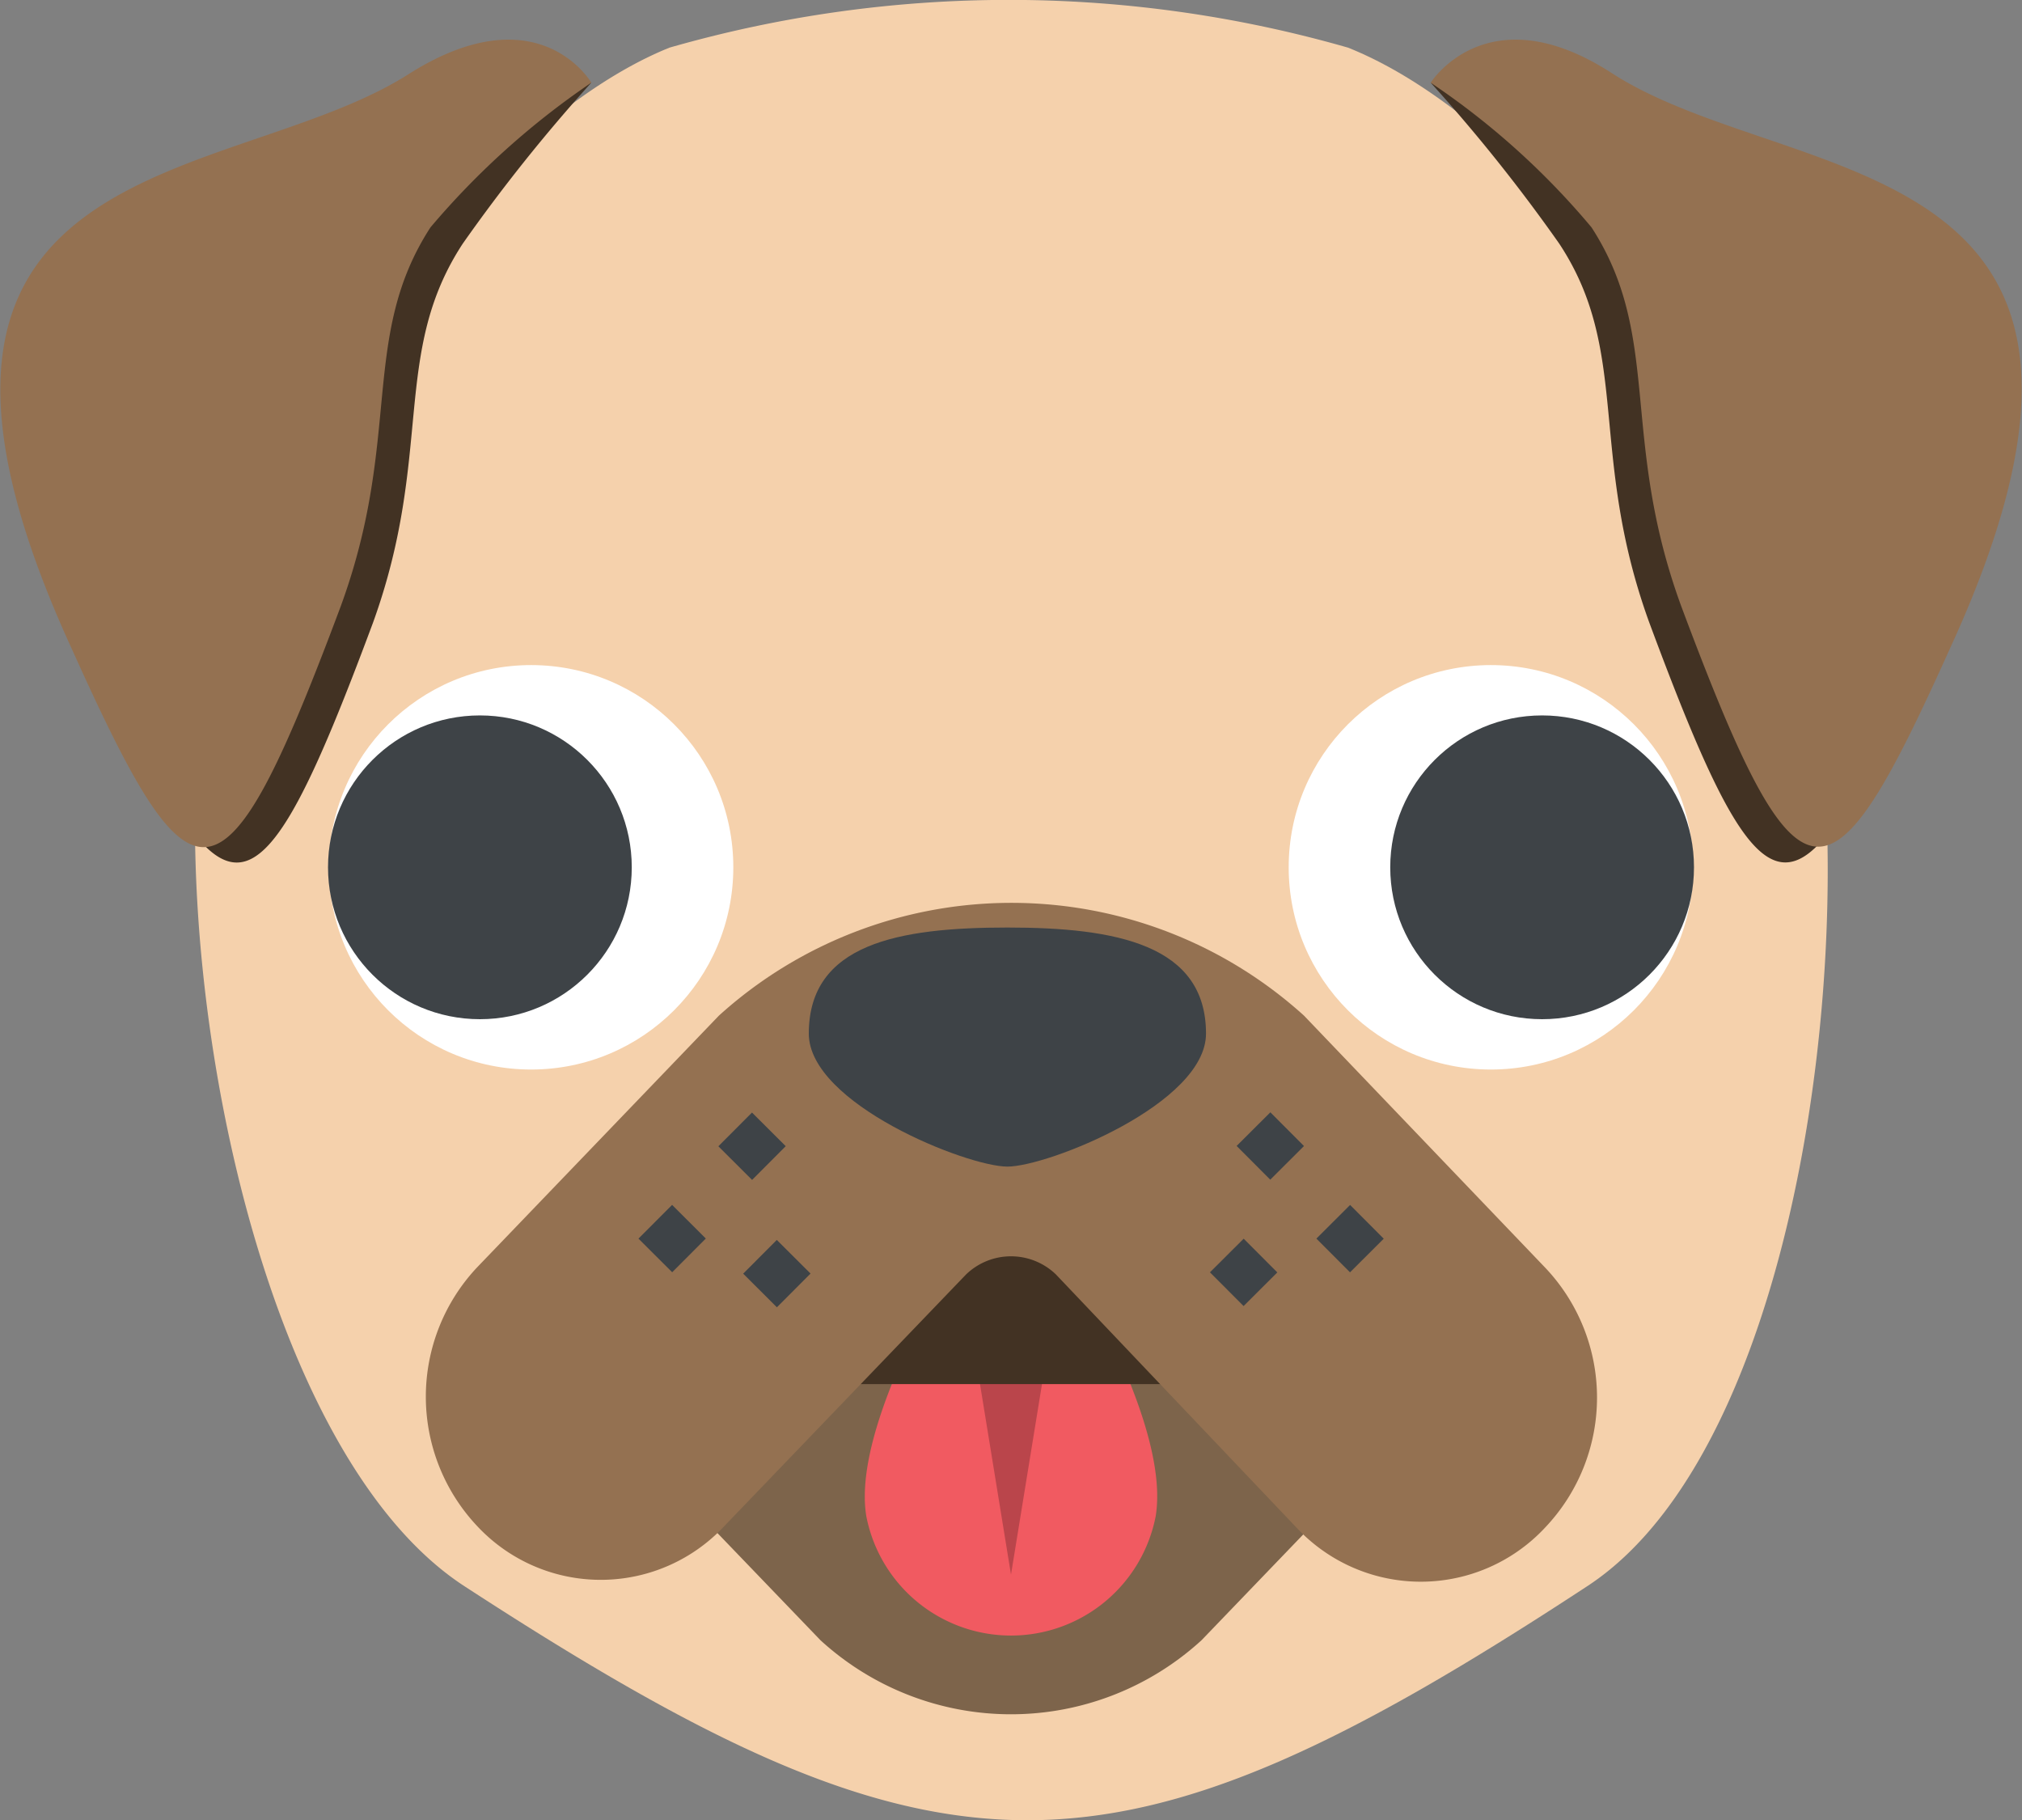 <svg xmlns="http://www.w3.org/2000/svg" viewBox="0 0 22.5 20.25"><rect x="0" y="0" width="22.5" height="20.25" fill="#808080" stroke="none"/><defs><style>.cls-1{fill:#f5d1ac;}.cls-2{fill:#423223;}.cls-3{fill:#947151;}.cls-4{fill:#fff;}.cls-5{fill:#3e4347;}.cls-6{fill:#7d644b;}.cls-7{fill:#f15a61;}.cls-8{fill:#ba454b;}</style></defs><title>3</title><g id="Lager_2" data-name="Lager 2"><g id="Lager_1-2" data-name="Lager 1"><path class="cls-1" d="M5.17,17.65C2.63,16,1.63,9.62,2.45,6.71c.62-2.16,2.94-5.35,5-6.18A13.68,13.68,0,0,1,15,.53c2.08.83,4.4,4,5,6.18.82,2.91.19,9.29-2.34,10.94C12.37,21.12,10.5,21.12,5.17,17.65Z"/><path class="cls-2" d="M1.15,7.37c1.36,3,1.69,3.08,3-.44.68-1.88.2-3,1-4.22A18.67,18.67,0,0,1,6.58.92S-1.41,1.77,1.15,7.37Z"/><path class="cls-3" d="M4.57.81c-2,1.3-6.34.79-3.78,6.39,1.35,3,1.68,3.08,3-.45.69-1.88.21-3,1-4.22A8.84,8.84,0,0,1,6.58.92S6-.08,4.57.81Z"/><path class="cls-2" d="M21.35,7.37c-1.36,3-1.69,3.08-3-.45-.68-1.88-.2-3-1-4.21A18.67,18.67,0,0,0,15.92.92S23.91,1.77,21.35,7.37Z"/><path class="cls-3" d="M17.93.81c2,1.3,6.34.78,3.78,6.38-1.35,3-1.68,3.09-3-.44-.69-1.88-.21-3-1-4.22A8.53,8.53,0,0,0,15.92.92S16.55-.08,17.93.81Z"/><ellipse class="cls-4" cx="5.91" cy="9.65" rx="2.25" ry="2.25"/><circle class="cls-5" cx="5.34" cy="9.65" r="1.69"/><ellipse class="cls-4" cx="16.59" cy="9.65" rx="2.25" ry="2.25"/><circle class="cls-5" cx="17.16" cy="9.65" r="1.69"/><path class="cls-6" d="M7.38,16.43l1.75,1.82a3.14,3.14,0,0,0,4.24,0l1.75-1.82-1.8-1.88H9.18Z"/><path class="cls-7" d="M11.25,13s-1.82,2.6-1.61,3.87a1.64,1.64,0,0,0,3.22,0C13.07,15.58,11.25,13,11.25,13Z"/><polygon class="cls-8" points="11.25 17.52 11.66 15 10.84 15 11.25 17.52"/><rect class="cls-2" x="9.37" y="13.69" width="3.76" height="1.71"/><path class="cls-3" d="M17.19,14.1l-2.68-2.8A4.85,4.85,0,0,0,8,11.3L5.31,14.1a2.1,2.1,0,0,0,0,2.88,1.88,1.88,0,0,0,2.75,0l2.69-2.8a.72.72,0,0,1,1,0L14.43,17a1.89,1.89,0,0,0,2.76,0A2.1,2.1,0,0,0,17.19,14.1Z"/><path class="cls-5" d="M9,11.5c0-1,1-1.18,2.21-1.18s2.21.19,2.21,1.18c0,.78-1.76,1.48-2.21,1.48S9,12.28,9,11.5Z"/><rect class="cls-5" x="8.1" y="12.49" width="0.53" height="0.53" transform="translate(-6.57 9.67) rotate(-45.08)"/><rect class="cls-5" x="7.21" y="13.52" width="0.53" height="0.53" transform="translate(-7.56 9.34) rotate(-45.08)"/><rect class="cls-5" x="8.38" y="13.9" width="0.53" height="0.53" transform="translate(-7.49 10.29) rotate(-45.08)"/><rect class="cls-5" x="13.87" y="12.49" width="0.53" height="0.53" transform="translate(-4.88 13.7) rotate(-44.92)"/><rect class="cls-5" x="14.76" y="13.52" width="0.53" height="0.53" transform="translate(-5.35 14.63) rotate(-44.92)"/><rect class="cls-5" x="13.58" y="13.89" width="0.53" height="0.53" transform="translate(-5.96 13.91) rotate(-44.92)"/></g></g></svg>